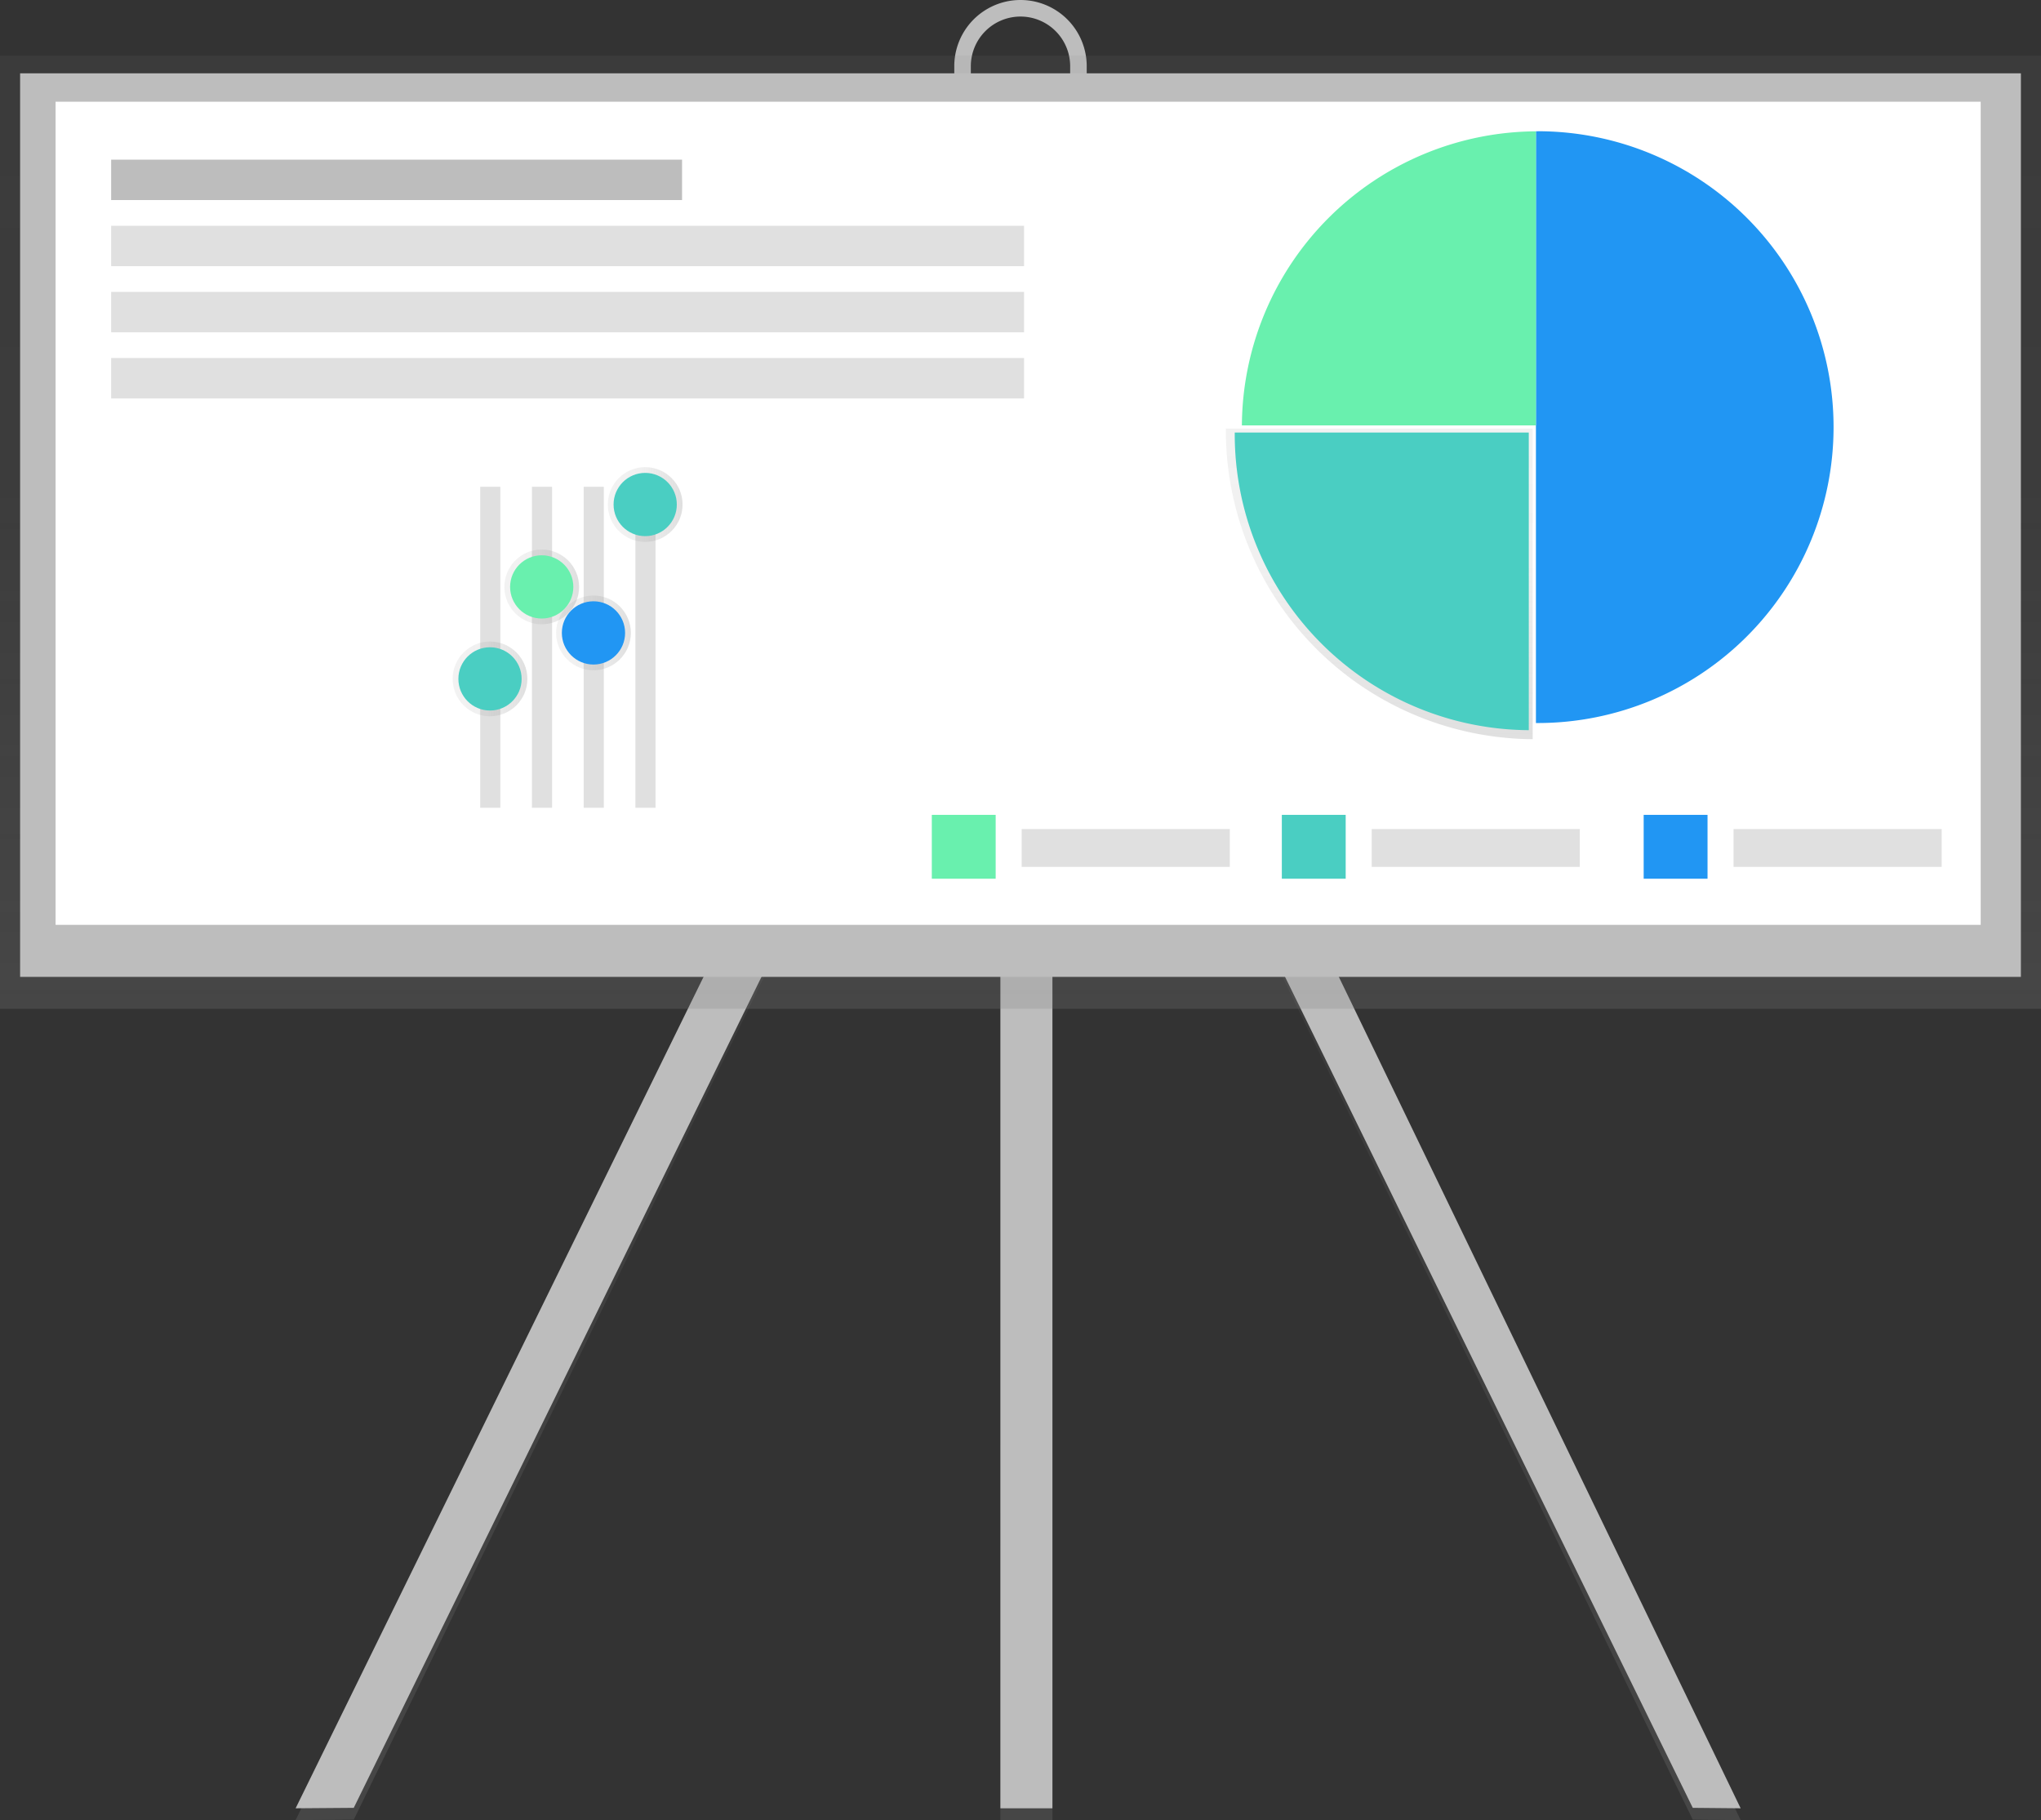 <svg id="22efa8b6-b9ff-4b9b-a3b2-71cec6386f64" data-name="Layer 1" xmlns="http://www.w3.org/2000/svg" xmlns:xlink="http://www.w3.org/1999/xlink" width="863" height="769.5" viewBox="0 0 863 769.5"><rect x="0" y="0" width="863" height="769.5" fill="#333333" stroke="none"/><defs><linearGradient id="4d7d6e59-78ed-4d57-a529-1eaaceade2ae" x1="279.59" y1="769.5" x2="279.59" y2="175.12" gradientUnits="userSpaceOnUse"><stop offset="0" stop-color="gray" stop-opacity="0.25"/><stop offset="0.54" stop-color="gray" stop-opacity="0.12"/><stop offset="1" stop-color="gray" stop-opacity="0.1"/></linearGradient><linearGradient id="9d815349-9c86-443c-8ccb-e4f40929397c" x1="583.59" x2="583.59" y2="175.12" xlink:href="#4d7d6e59-78ed-4d57-a529-1eaaceade2ae"/><linearGradient id="4cdc3fff-77bb-4bd8-8d4b-e4a0e24ac1ff" x1="434" x2="434" y2="118.5" xlink:href="#4d7d6e59-78ed-4d57-a529-1eaaceade2ae"/><linearGradient id="d789edb2-9260-4fe7-9b2e-c8d2cf1c50eb" x1="431.5" y1="426.5" x2="431.5" y2="23.5" xlink:href="#4d7d6e59-78ed-4d57-a529-1eaaceade2ae"/><linearGradient id="d05d60f3-4487-4cf0-bc48-be0df6e13883" x1="751.69" y1="377.75" x2="751.69" y2="246.43" xlink:href="#4d7d6e59-78ed-4d57-a529-1eaaceade2ae"/><linearGradient id="36694125-ef38-4129-b005-f3dbdd12d1fe" x1="415.98" y1="335.24" x2="415.98" y2="303.64" gradientTransform="translate(-112.25 703) rotate(-90)" xlink:href="#4d7d6e59-78ed-4d57-a529-1eaaceade2ae"/><linearGradient id="dc57276c-937a-4b5a-afe2-156d6e915e6b" x1="454.87" y1="357.11" x2="454.87" y2="325.52" gradientTransform="translate(-112.25 703) rotate(-90)" xlink:href="#4d7d6e59-78ed-4d57-a529-1eaaceade2ae"/><linearGradient id="c93c7978-2b82-4fa6-8ff4-005d931a190d" x1="435.42" y1="378.98" x2="435.42" y2="347.39" gradientTransform="translate(-112.25 703) rotate(-90)" xlink:href="#4d7d6e59-78ed-4d57-a529-1eaaceade2ae"/><linearGradient id="28ebadfe-69e4-4a26-9b70-9789031661f3" x1="489.7" y1="400.86" x2="489.7" y2="369.26" gradientTransform="translate(-112.25 703) rotate(-90)" xlink:href="#4d7d6e59-78ed-4d57-a529-1eaaceade2ae"/></defs><title>statistics</title><polygon points="149.58 769.31 125 769.5 414.42 175.12 434.17 184.89 149.58 769.31" fill="url(#4d7d6e59-78ed-4d57-a529-1eaaceade2ae)"/><polygon points="715.76 769.31 736 769.5 450.92 175.12 431.17 184.89 715.76 769.31" fill="url(#9d815349-9c86-443c-8ccb-e4f40929397c)"/><rect x="423" y="118.5" width="22" height="651" fill="url(#4cdc3fff-77bb-4bd8-8d4b-e4a0e24ac1ff)"/><polygon points="149.58 764.31 125 764.5 414.42 174.69 434.17 184.38 149.58 764.31" fill="#bdbdbd"/><polygon points="715.76 764.31 736 764.5 450.92 174.69 431.17 184.38 715.76 764.31" fill="#bdbdbd"/><rect x="423" y="118.5" width="22" height="646" fill="#bdbdbd"/><path d="M600,131.25a28,28,0,0,1-28-28v-10a28,28,0,0,1,56,0v10A28,28,0,0,1,600,131.25Zm0-59a21,21,0,0,0-21,21v10a21,21,0,0,0,42,0v-10A21,21,0,0,0,600,72.25Z" transform="translate(-168.5 -65.25)" fill="#bdbdbd"/><rect y="23.5" width="863" height="403" fill="url(#d789edb2-9260-4fe7-9b2e-c8d2cf1c50eb)"/><rect x="8.5" y="31" width="846" height="382" fill="#bdbdbd"/><rect x="23.5" y="43" width="814" height="348" fill="#fff"/><path d="M818.69,120.75l-.75,0V370.93l.75,0a125.1,125.1,0,1,0,0-250.2Z" transform="translate(-168.5 -65.25)" fill="#2196f3"/><path d="M817.94,120.77A125.08,125.08,0,0,0,693.61,245.1H817.94Z" transform="translate(-168.5 -65.25)" fill="#69f0ae"/><path d="M686.83,246.43c0,.26,0,.52,0,.79A130.54,130.54,0,0,0,816.57,377.75V246.43Z" transform="translate(-168.5 -65.25)" fill="url(#d05d60f3-4487-4cf0-bc48-be0df6e13883)"/><path d="M690.59,248.11c0,.25,0,.5,0,.75A125.09,125.09,0,0,0,814.92,373.95V248.11Z" transform="translate(-168.5 -65.25)" fill="#4acec2"/><rect x="47" y="67.5" width="241.4" height="17.08" fill="#bdbdbd"/><rect x="47" y="95.45" width="386" height="17.08" fill="#e0e0e0"/><rect x="47" y="123.4" width="386" height="17.08" fill="#e0e0e0"/><rect x="47" y="151.36" width="386" height="17.08" fill="#e0e0e0"/><rect x="695" y="344.5" width="27" height="27" fill="#2196f3"/><rect x="733" y="350.5" width="88" height="16" fill="#e0e0e0"/><rect x="542" y="344.5" width="27" height="27" fill="#4acec2"/><rect x="580" y="350.5" width="88" height="16" fill="#e0e0e0"/><rect x="394" y="344.5" width="27" height="27" fill="#69f0ae"/><rect x="432" y="350.5" width="88" height="16" fill="#e0e0e0"/><rect x="203.05" y="205.8" width="8.51" height="135.7" fill="#e0e0e0"/><rect x="224.92" y="205.8" width="8.51" height="135.7" fill="#e0e0e0"/><rect x="246.8" y="205.8" width="8.51" height="135.7" fill="#e0e0e0"/><rect x="268.67" y="205.8" width="8.51" height="135.7" fill="#e0e0e0"/><circle cx="207.19" cy="287.02" r="15.8" fill="url(#36694125-ef38-4129-b005-f3dbdd12d1fe)"/><circle cx="229.06" cy="248.13" r="15.8" fill="url(#dc57276c-937a-4b5a-afe2-156d6e915e6b)"/><circle cx="250.94" cy="267.58" r="15.8" fill="url(#c93c7978-2b82-4fa6-8ff4-005d931a190d)"/><circle cx="272.81" cy="213.3" r="15.8" fill="url(#28ebadfe-69e4-4a26-9b70-9789031661f3)"/><circle cx="207.19" cy="287.02" r="13.37" fill="#4acec2"/><circle cx="229.06" cy="248.13" r="13.37" fill="#69f0ae"/><circle cx="250.94" cy="267.58" r="13.37" fill="#2196f3"/><circle cx="272.81" cy="213.3" r="13.37" fill="#4acec2"/></svg>
